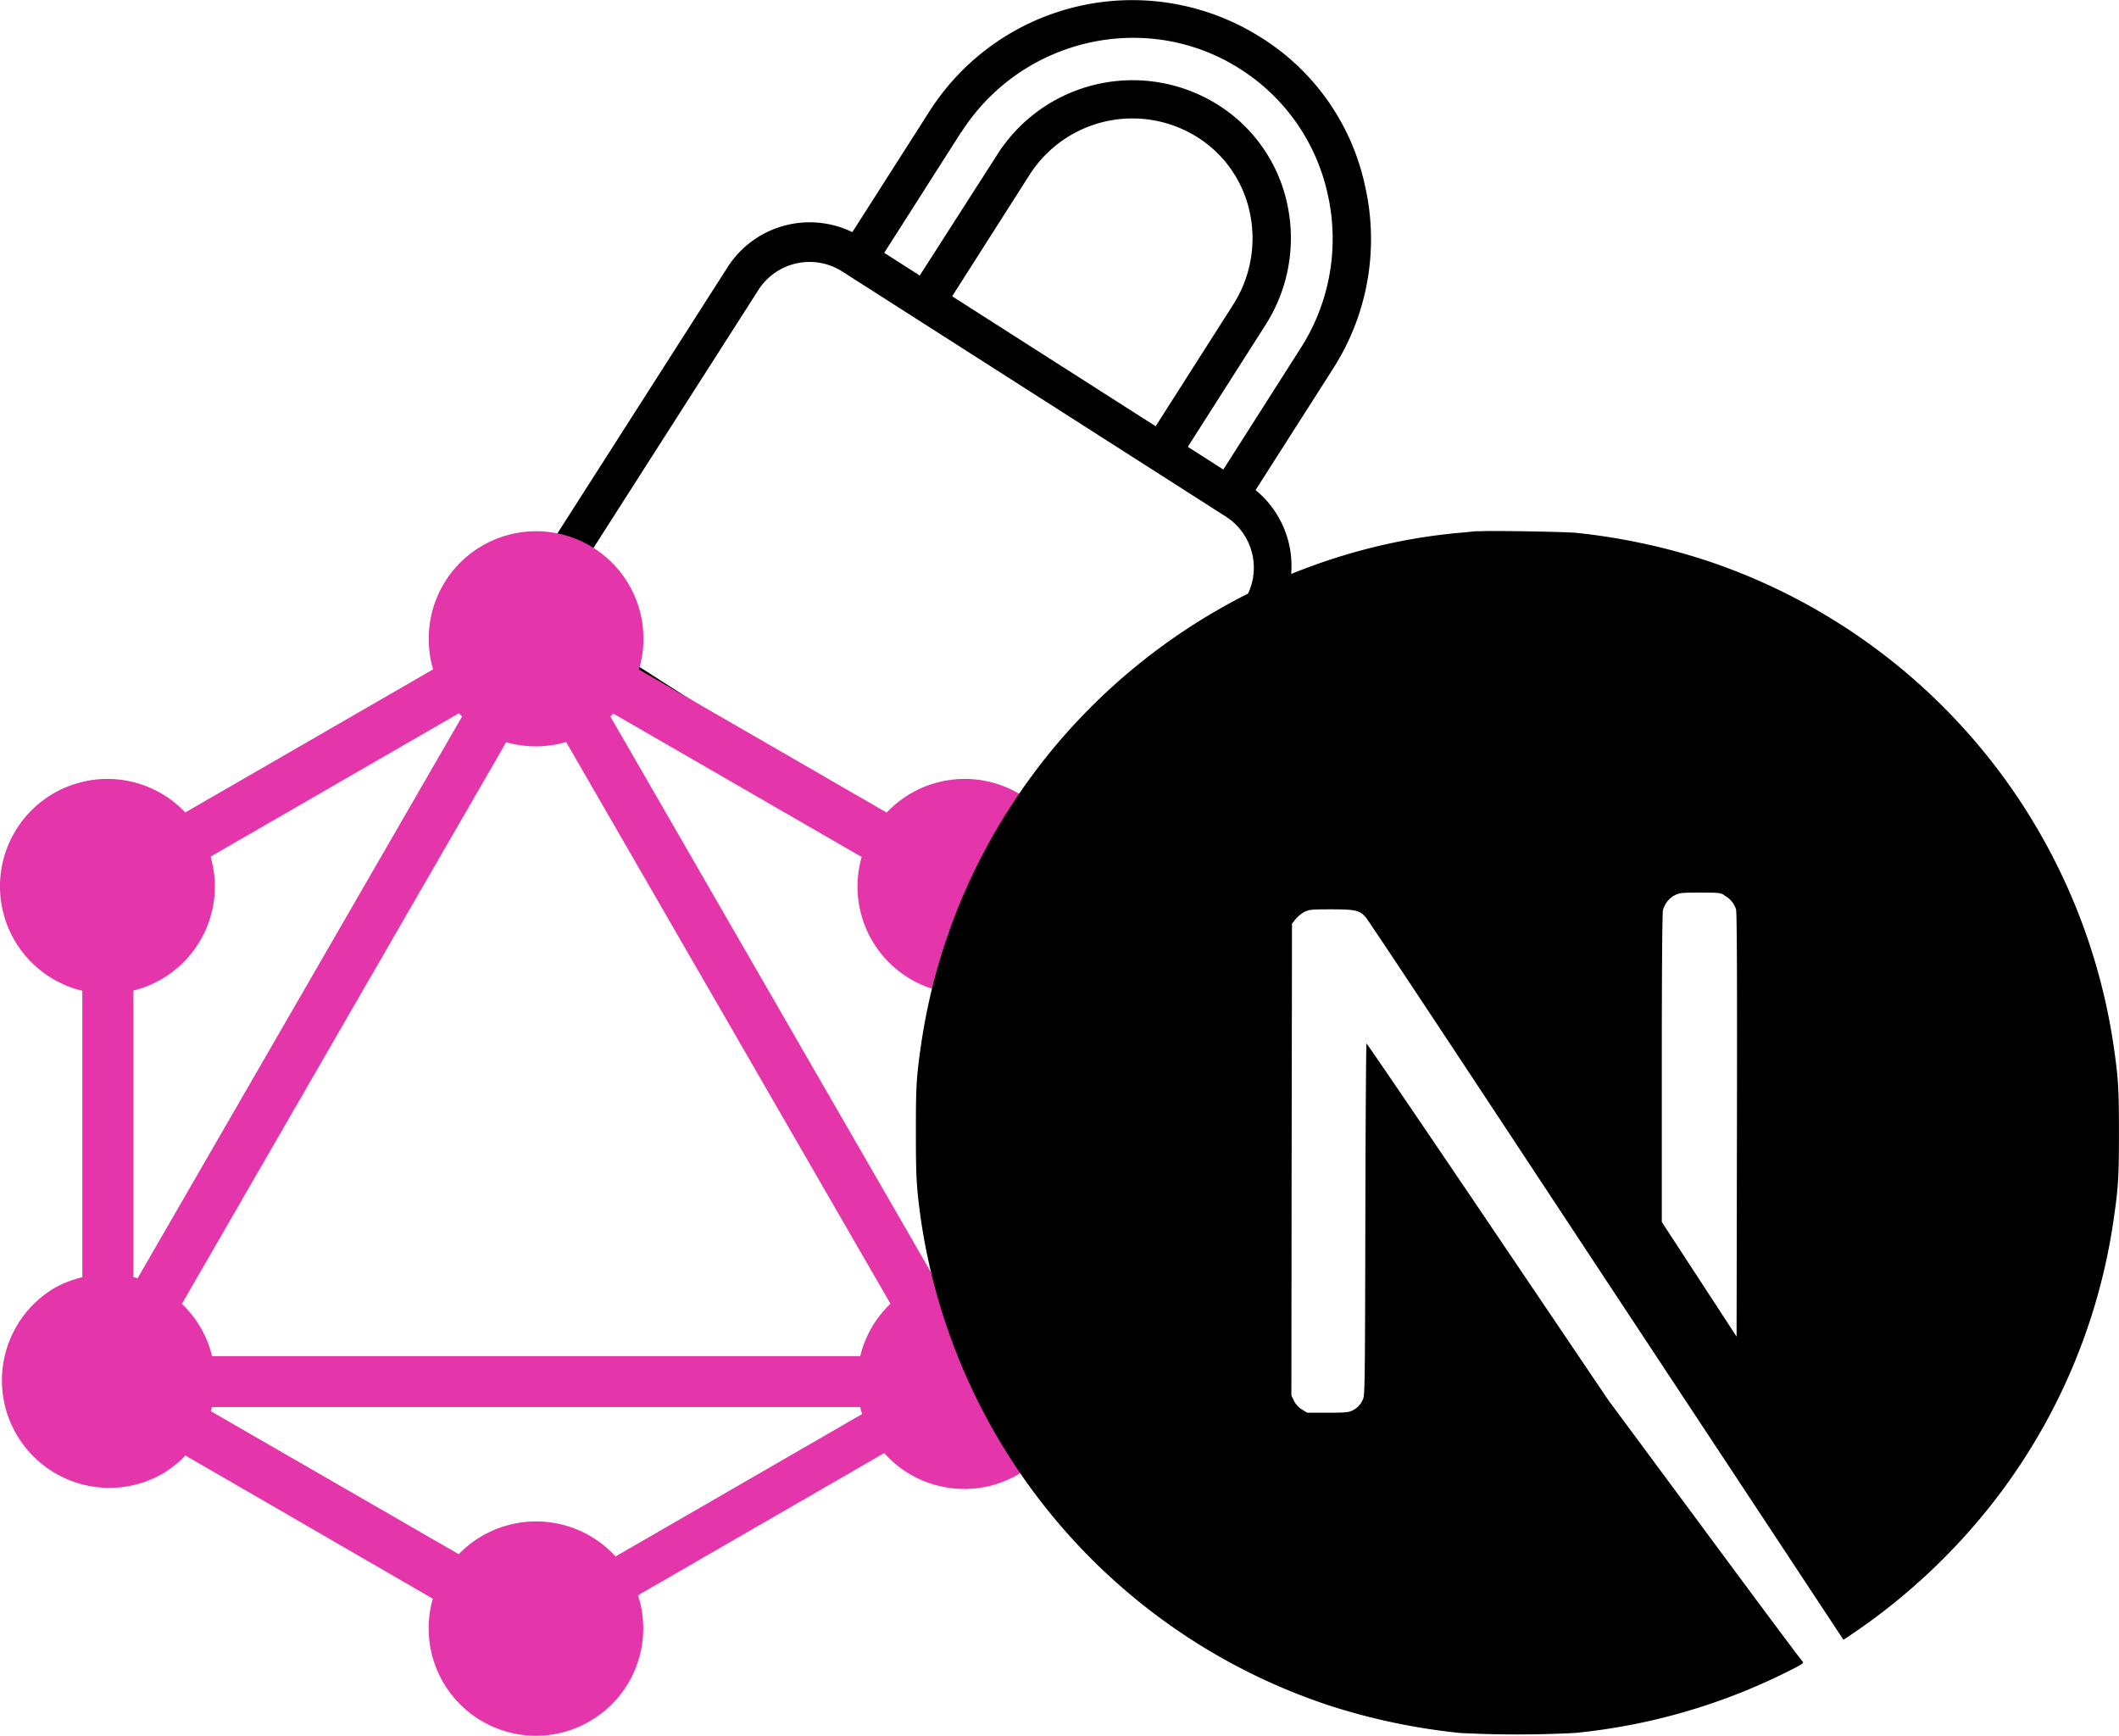 <svg xmlns="http://www.w3.org/2000/svg" viewBox="0 0 413.14 338.49"><defs><style>.cls-1{fill:#e535ab;fill-rule:evenodd;}</style></defs><title>Recurso 1</title><g id="Capa_2" data-name="Capa 2"><g id="Capa_1-2" data-name="Capa 1"><path d="M244.8,95.54l15-23.5a46.77,46.77,0,0,0,6.33-35.84A45.28,45.28,0,0,0,246.3,7.59l-.51-.32a46.89,46.89,0,0,0-64.61,14.49l-15,23.5a19,19,0,0,0-24.48,7.08l-33.75,52.79a19.31,19.31,0,0,0,5.68,26.68l74.72,47.77a19.31,19.31,0,0,0,26.6-6l33.75-52.79A19.14,19.14,0,0,0,244.8,95.54ZM187.44,25.76l0,0c11.75-18.37,36.18-23.94,54.39-12.29l0,0a38.67,38.67,0,0,1,17,24.26A39.51,39.51,0,0,1,253.51,68l-15,23.54-6.92-4.43,15-23.53a31.44,31.44,0,0,0,4.34-24,30.29,30.29,0,0,0-13.24-19l-.19-.12a31.26,31.26,0,0,0-43.11,9.75L179.32,53.72l-6.92-4.43,15-23.53Zm52.88,33.81-15,23.53L185.64,57.76l15-23.53a23.78,23.78,0,0,1,32.8-7.49l.19.12a22.91,22.91,0,0,1,10,14.37A24.07,24.07,0,0,1,240.32,59.57ZM208.86,169.79h0a11.85,11.85,0,0,1-16.35,3.6L117.76,125.6a11.85,11.85,0,0,1-3.6-16.35l33.71-52.73a11.85,11.85,0,0,1,16.35-3.59L239,100.71a11.85,11.85,0,0,1,3.6,16.35l-33.71,52.73Z"/><path class="cls-1" d="M124.58,130.53l48.3,27.89a20.56,20.56,0,0,1,4.75-3.76,20.94,20.94,0,1,1,20.93,36.28,20.73,20.73,0,0,1-5.58,2.22V249a20.94,20.94,0,1,1-20.59,34.29l-48,27.72a20.92,20.92,0,1,1-40,.67L36.15,283.76a21.22,21.22,0,0,1-4.69,3.69,20.95,20.95,0,0,1-20.93-36.29A21.26,21.26,0,0,1,16.05,249V193.16a20.94,20.94,0,1,1,15.35-38.5,21.1,21.1,0,0,1,4.73,3.73L84.44,130.5a20.68,20.68,0,0,1-.85-6,20.93,20.93,0,0,1,41.86,0,20.69,20.69,0,0,1-.87,6Zm-5,8.59L168,167.07A20.91,20.91,0,0,0,183,193.12V249l-.81.22L119,139.68l.56-.56Zm-29.49.57L26.83,249.2,26,249V193.12A20.91,20.91,0,0,0,41.06,167l48.4-27.94c.19.2.39.4.6.59Zm20.31,5,63.21,109.48a20.88,20.88,0,0,0-5.89,10.22H41.35a20.65,20.65,0,0,0-2.21-5.52,21.12,21.12,0,0,0-3.68-4.68l63.23-109.5a20.84,20.84,0,0,0,5.83.82A21.31,21.31,0,0,0,110.37,144.66ZM120,303.45l48.09-27.77c-.14-.45-.27-.91-.38-1.37H41.32c-.06.27-.14.54-.21.81L89.44,303a21,21,0,0,1,30.56.42Z"/><path d="M288.15,103.55c-.51,0-2.11.21-3.56.32-33.32,3-64.54,21-84.31,48.62a116.27,116.27,0,0,0-20.71,51.26c-.94,6.45-1,8.35-1,17.09s.11,10.64,1,17.08a117.8,117.8,0,0,0,80.25,94.79,124.43,124.43,0,0,0,24.77,5.14,216.11,216.11,0,0,0,22.48,0,118.55,118.55,0,0,0,42.26-12.36c2-1,2.41-1.31,2.14-1.54s-8.79-11.67-19.11-25.62L313.6,273,290.09,238.2c-12.93-19.13-23.57-34.77-23.66-34.77s-.19,15.43-.23,34.31c-.07,33.05-.09,34.38-.51,35.16a4.1,4.1,0,0,1-2,2.08c-.73.37-1.37.44-4.83.44h-4l-1.06-.66a4.24,4.24,0,0,1-1.53-1.68l-.49-1,.05-46,.07-46,.71-.89a6.06,6.06,0,0,1,1.7-1.4c.94-.46,1.3-.51,5.27-.51,4.68,0,5.46.19,6.68,1.52.34.36,13.07,19.54,28.3,42.63s36.05,54.63,46.28,70.11l18.57,28.14.95-.62a120.6,120.6,0,0,0,24.1-21.14,116.77,116.77,0,0,0,27.61-60c.94-6.44,1.06-8.35,1.06-17.08s-.12-10.64-1.06-17.09A117.8,117.8,0,0,0,331.83,109a123.17,123.17,0,0,0-24.42-5.11c-2.2-.23-17.36-.48-19.26-.3Zm48,71a4.68,4.68,0,0,1,2.32,2.71c.18.59.23,13.34.18,42.08l-.07,41.24-7.27-11.15L324,238.24v-30c0-19.38.09-30.27.23-30.8a4.63,4.63,0,0,1,2.27-2.89c.94-.48,1.28-.53,4.88-.53,3.4,0,4,0,4.75.46Z"/></g></g></svg>